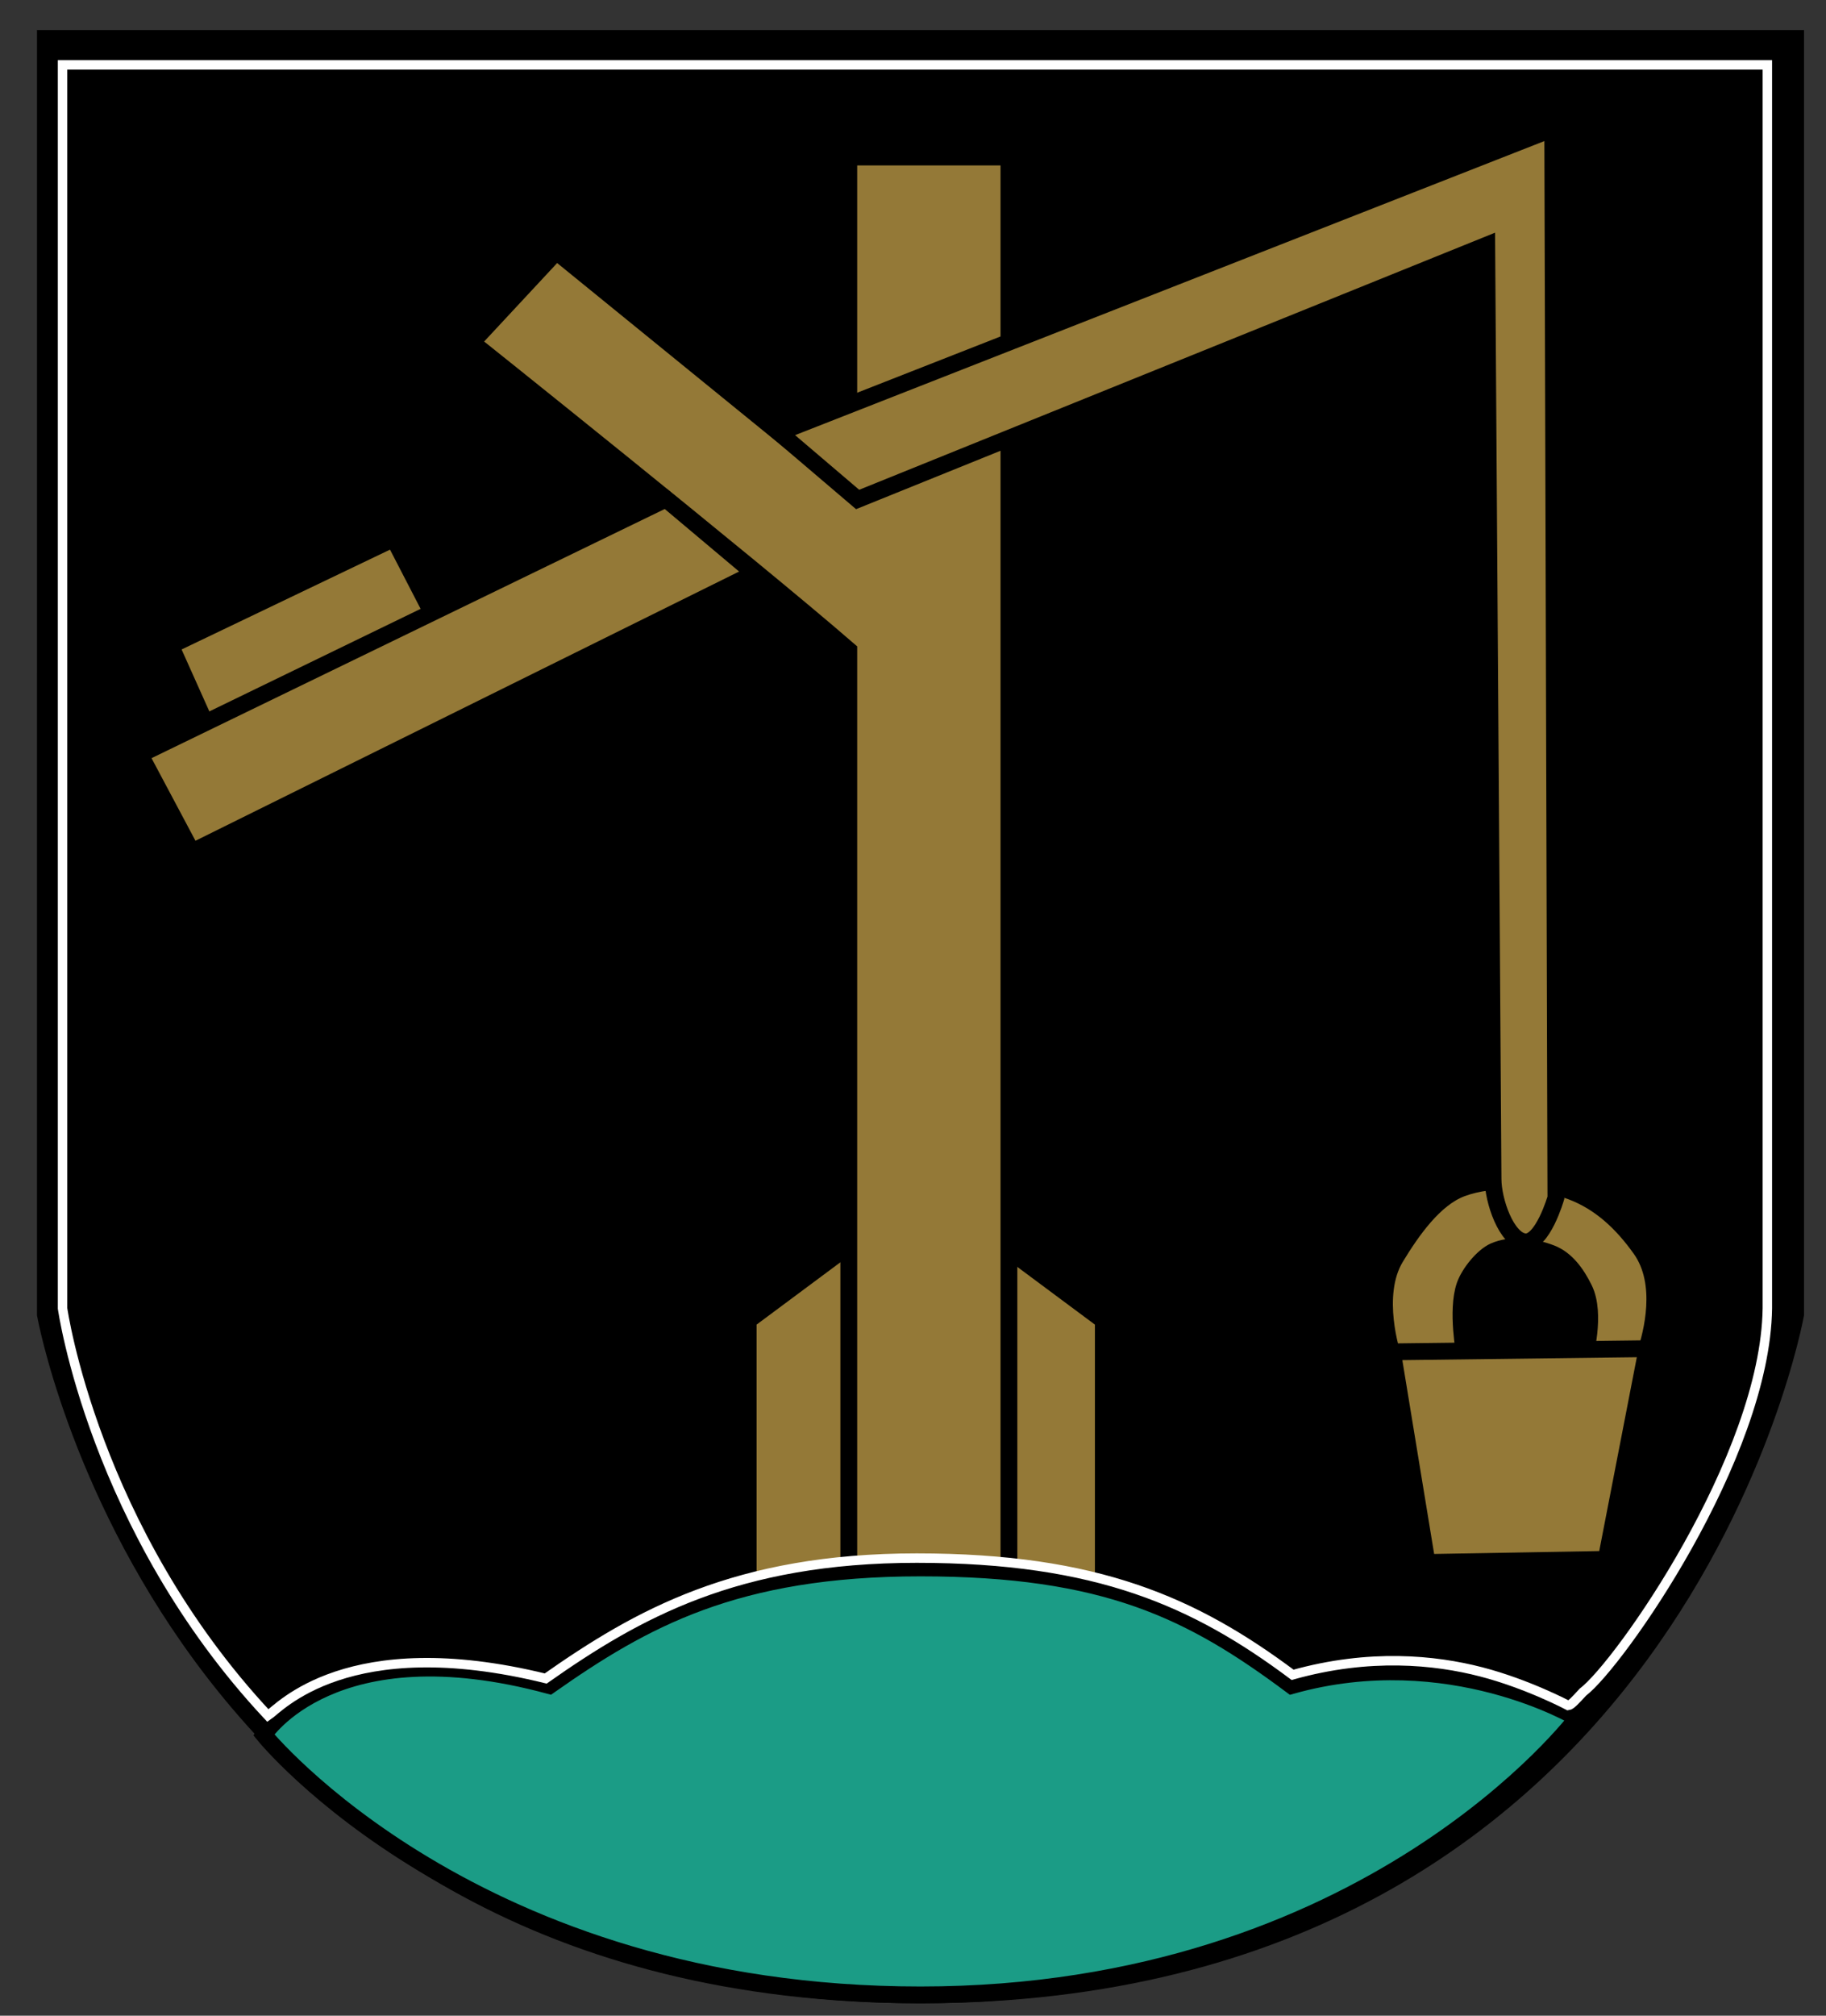 <?xml version="1.0" encoding="UTF-8" standalone="no"?>
<!-- Created with Inkscape (http://www.inkscape.org/) -->
<svg
   xmlns:svg="http://www.w3.org/2000/svg"
   xmlns="http://www.w3.org/2000/svg"
   version="1.0"
   width="580"
   height="640"
   id="svg2">
  <rect width="100%" height="100%" fill="#333333" stroke="none"/>
  <defs
     id="defs5" />
  <path
     d="M 14.418,12.205 L 570.347,12.205 L 570.347,417.386 C 570.347,417.386 531.605,633.388 292.382,633.388 C 53.164,633.388 14.417,417.386 14.417,417.386 L 14.418,12.205 z "
     style="fill:#000000;fill-opacity:1;fill-rule:evenodd;stroke:#000000;stroke-width:5.337px;stroke-linecap:butt;stroke-linejoin:miter;stroke-opacity:1"
     id="path2161" />
  <path
     d="M 67.16,233.879 L 54.183,204.929 L 125.06,170.988 L 140.035,199.938 L 67.16,233.879 z "
     style="fill:#947937;fill-opacity:1;fill-rule:evenodd;stroke:#000000;stroke-width:5.337px;stroke-linecap:butt;stroke-linejoin:miter;stroke-opacity:1"
     id="path2169" />
  <path
     d="M 350.452,516.063 L 350.452,419.23 L 294.049,377.302 L 237.646,419.23 L 237.646,516.063 L 350.452,516.063 z "
     style="fill:#947937;fill-opacity:1;fill-rule:evenodd;stroke:#000000;stroke-width:5.337px;stroke-linecap:butt;stroke-linejoin:miter;stroke-opacity:1"
     id="path2165" />
  <path
     d="M 269.606,49.853 L 269.606,155.416 L 176.717,79.871 L 149.868,108.722 C 149.868,108.722 238.187,179.182 269.606,206.447 L 269.606,507.126 L 320.47,507.126 L 320.47,49.853 L 269.606,49.853 z "
     style="fill:#947937;fill-opacity:1;fill-rule:evenodd;stroke:#000000;stroke-width:5.337px;stroke-linecap:butt;stroke-linejoin:miter;stroke-opacity:1"
     id="path2173" />
  <path
     d="M 174.513,535.184 C 204.27,514.297 233.448,497.829 292.382,497.829 C 351.317,497.829 378.455,511.474 410.252,535.184 C 460.402,521.13 500.973,545.462 500.973,545.462 C 500.973,545.462 434.896,633.388 292.382,633.388 C 150.576,633.388 83.792,550.799 83.792,550.799 C 83.792,550.799 105.58,516.542 174.513,535.184 z "
     style="fill:#1b9c86;fill-opacity:1;fill-rule:evenodd;stroke:#000000;stroke-width:5.337px;stroke-linecap:butt;stroke-linejoin:miter;stroke-opacity:1"
     id="path2163" />
  <path
     d="M 522.653,429.551 C 524.65,423.561 528.902,407.508 521.155,396.596 C 515.259,388.291 508.281,381.747 499.195,378.3 C 488.981,374.426 474.228,373.562 464.255,377.302 C 455.593,380.55 448.458,390.756 443.291,399.264 C 435.98,411.304 442.293,430.211 442.293,430.211 L 465.254,430.211 C 465.254,430.211 462.564,416.099 465.254,408.249 C 466.64,404.203 471.033,398.842 474.576,397.268 C 480.018,394.849 487.133,395.779 492.707,397.937 C 497.448,399.772 500.739,404.254 503.188,409.247 C 507.145,417.315 503.188,431.209 503.188,431.209 L 522.653,429.551 z "
     style="fill:#947937;fill-opacity:1;fill-rule:evenodd;stroke:#000000;stroke-width:5.337px;stroke-linecap:butt;stroke-linejoin:miter;stroke-opacity:1"
     id="path2177" />
  <path
     d="M 60.951,270.486 L 44.474,239.53 L 211.537,158.453 L 239.603,182.048 L 60.951,270.486 z "
     style="fill:#947937;fill-opacity:1;fill-rule:evenodd;stroke:#000000;stroke-width:5.337px;stroke-linecap:butt;stroke-linejoin:miter;stroke-opacity:1"
     id="path2171" />
  <path
     d="M 453.274,496.097 L 510.176,495.099 L 523.154,428.214 L 442.293,429.213 L 453.274,496.097 z "
     style="fill:#947937;fill-opacity:1;fill-rule:evenodd;stroke:#000000;stroke-width:5.337px;stroke-linecap:butt;stroke-linejoin:miter;stroke-opacity:1"
     id="path2175" />
  <path
     d="M 272.411,158.586 L 247.428,137.303 L 493.205,40.882 L 494.204,380.297 C 494.204,380.297 489.961,395.022 484.221,394.273 C 478.481,393.524 474.238,381.295 474.238,374.307 L 472.242,77.819 L 272.411,158.586 z "
     style="fill:#947937;fill-opacity:1;fill-rule:evenodd;stroke:#000000;stroke-width:5.337px;stroke-linecap:butt;stroke-linejoin:miter;stroke-opacity:1"
     id="path2180" />
  <path
     d="M 19.867,20.597 L 19.867,415.395 C 19.867,415.395 29.693,485.446 85.106,544.719 C 88.659,542.358 110.386,517.486 173.335,532.932 C 202.325,512.583 233.786,494.705 291.202,494.705 C 348.618,494.705 379.597,508.665 410.574,531.765 C 435.003,524.919 455.806,527.02 470.502,530.833 C 485.198,534.646 498.123,541.505 498.123,541.505 C 498.966,541.41 500.374,539.868 502.782,537.256 C 514.168,528.654 560.708,462.712 561.374,415.395 L 561.374,20.597 L 19.867,20.597 z "
     style="fill:none;fill-opacity:1;fill-rule:evenodd;stroke:#ffffff;stroke-width:3;stroke-linecap:butt;stroke-linejoin:miter;stroke-miterlimit:4;stroke-dasharray:none;stroke-opacity:1"
     id="path2182" />
</svg>
